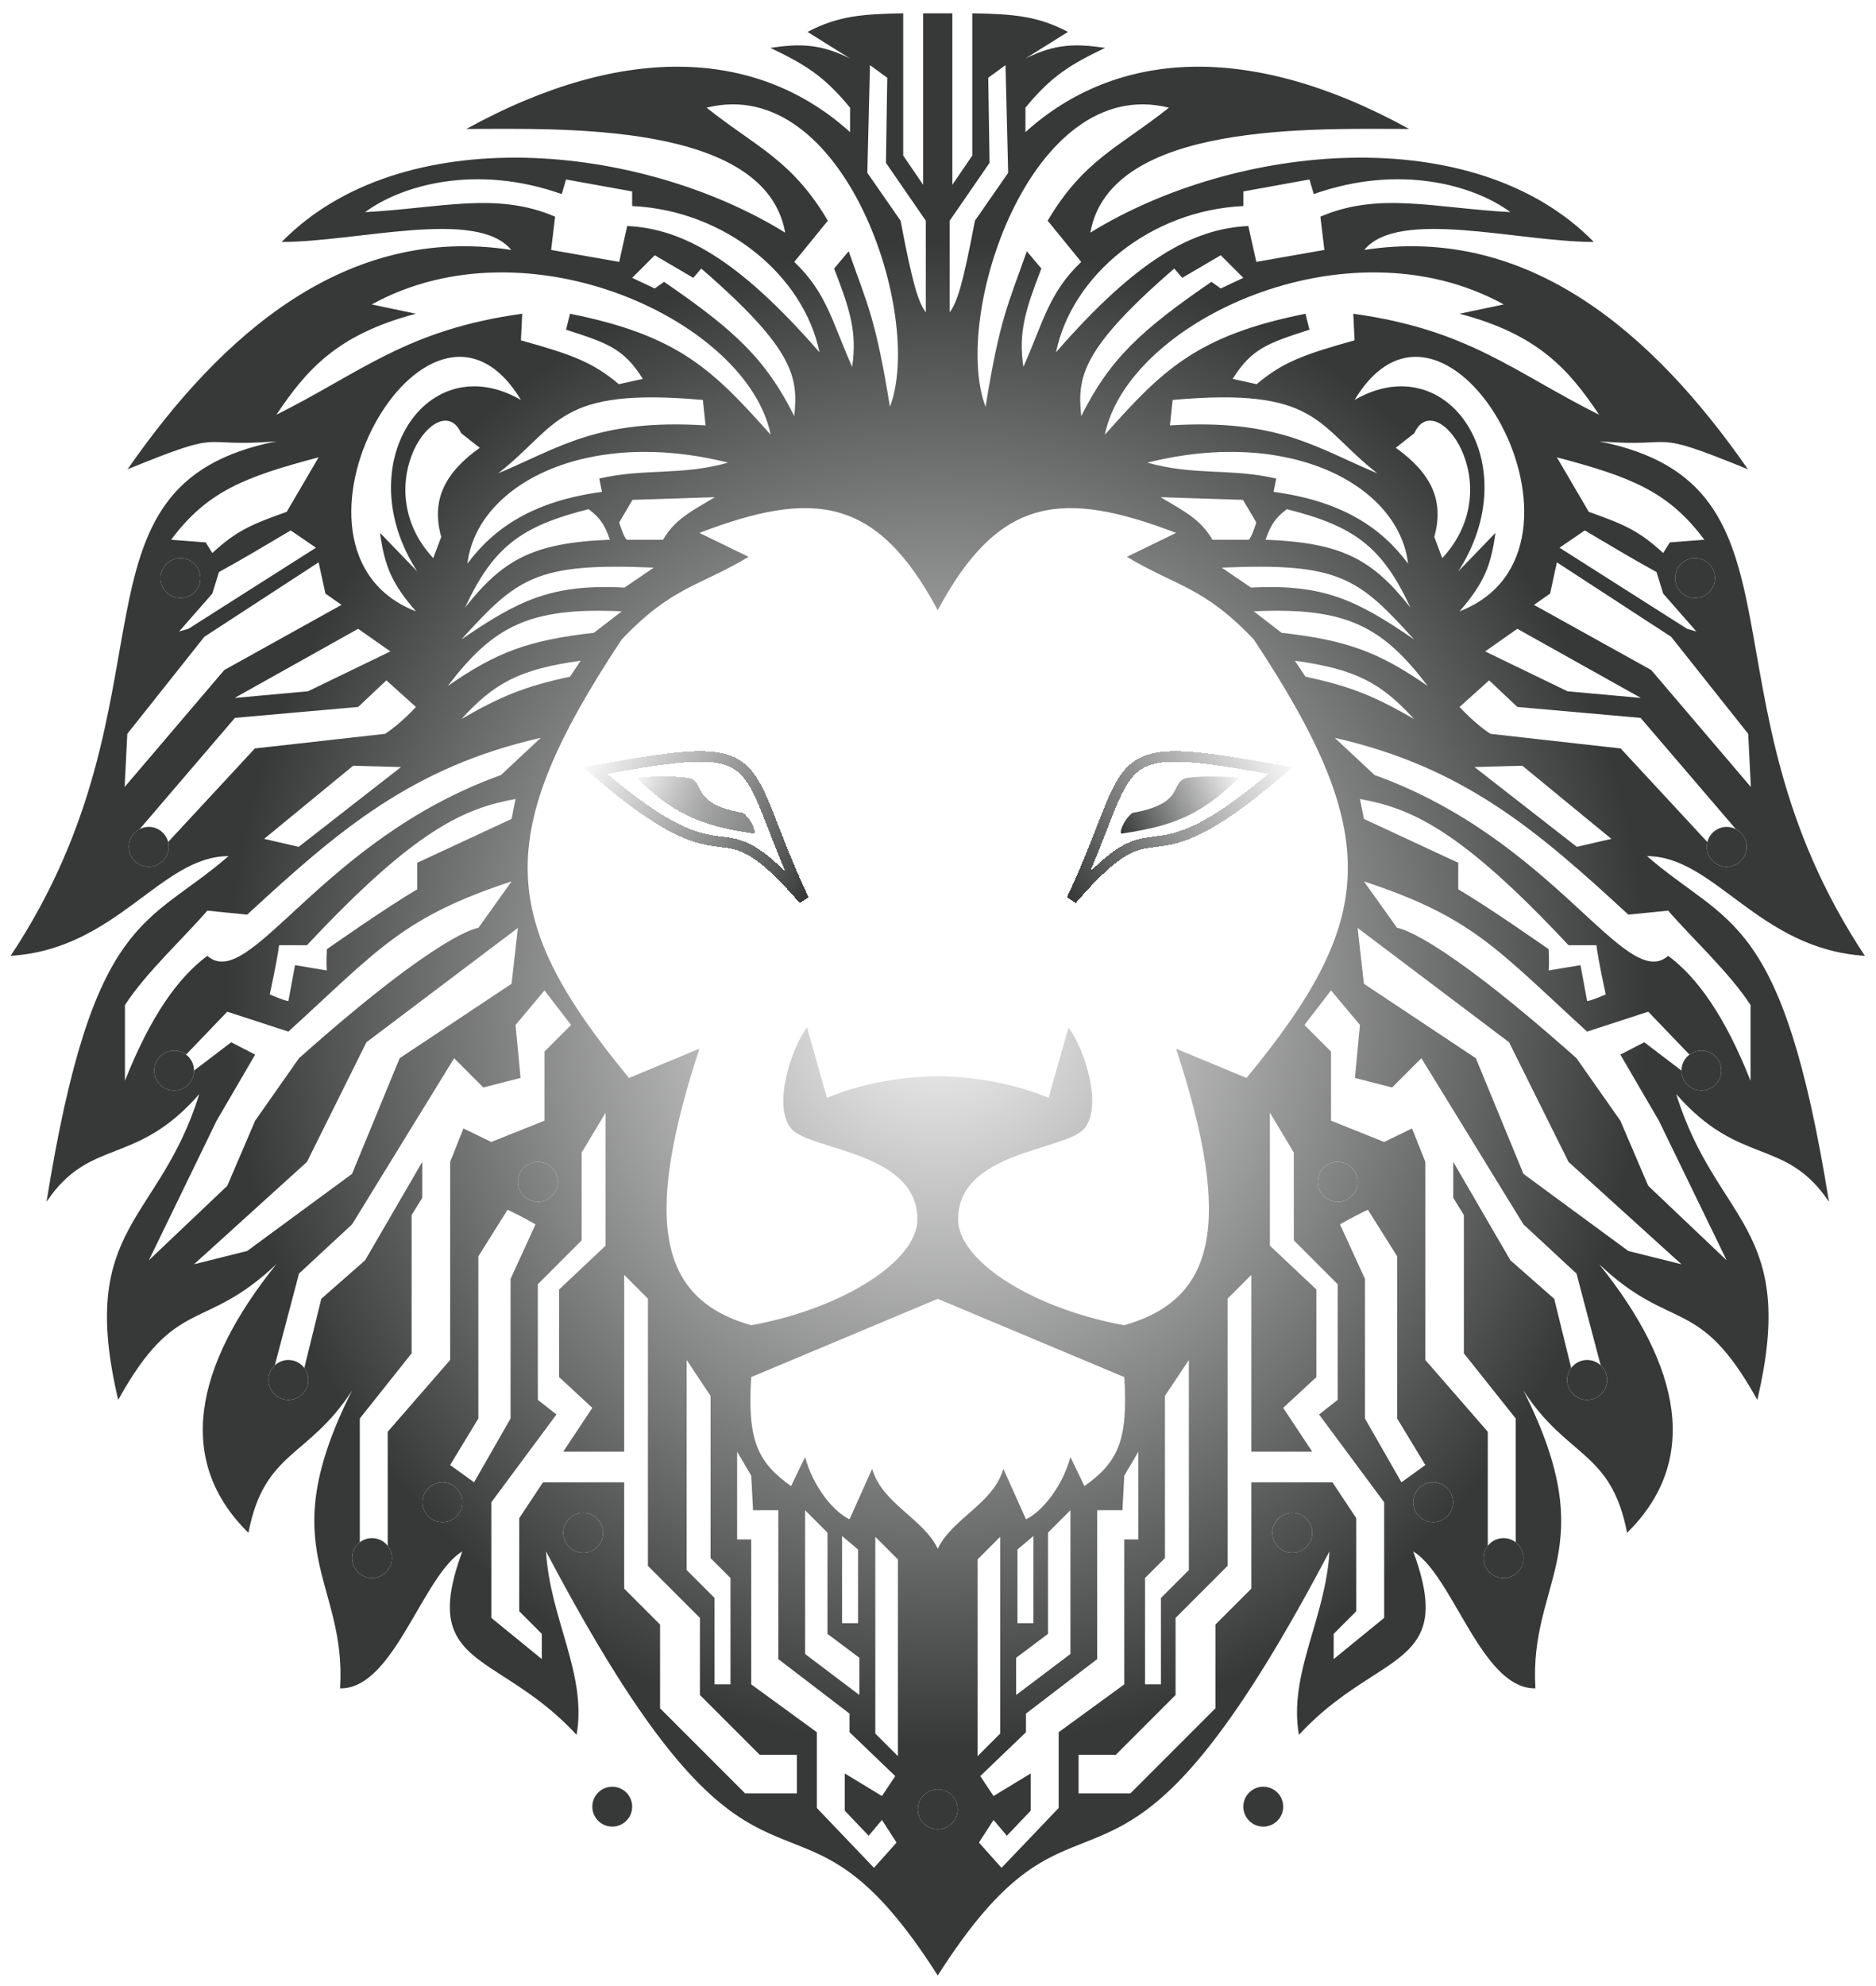 <svg width="706" height="747" viewBox="0 0 706 747" fill="none" xmlns="http://www.w3.org/2000/svg">
<path d="M302.477 333.319C266.977 292.318 278.977 332.319 223.977 284.817C292.477 272.318 276.977 279.318 302.477 333.319Z" stroke="white" stroke-width="4"/>
<path d="M283.477 308.499C263.069 305.455 253.372 300.975 239.477 287.499C239.477 287.499 250.578 286.42 258.477 287.499C266.375 288.579 258.477 296.999 279.72 300.762C283.283 303.679 284.977 308.999 283.477 308.499Z" fill="white"/>
<path d="M403.336 333.319C438.836 292.318 426.836 332.319 481.836 284.818C413.336 272.318 428.836 279.318 403.336 333.319Z" stroke="white" stroke-width="4"/>
<path d="M422.336 308.499C442.744 305.455 452.44 300.975 466.336 287.499C466.336 287.499 455.234 286.42 447.336 287.499C439.438 288.579 447.336 297 426.092 300.763C422.53 303.68 420.836 309 422.336 308.499Z" fill="white"/>
<g filter="url(#filter0_d_1510_9432)">
<path d="M302.477 333.319C266.977 292.318 278.977 332.319 223.977 284.817C292.477 272.318 276.977 279.318 302.477 333.319Z" stroke="url(#paint0_linear_1510_9432)" stroke-width="4" shape-rendering="crispEdges"/>
</g>
<g filter="url(#filter1_d_1510_9432)">
<path d="M283.477 308.499C263.069 305.455 253.372 300.975 239.477 287.499C239.477 287.499 250.578 286.42 258.477 287.499C266.375 288.579 258.477 296.999 279.72 300.762C283.283 303.679 284.977 308.999 283.477 308.499Z" fill="url(#paint1_linear_1510_9432)" shape-rendering="crispEdges"/>
</g>
<g filter="url(#filter2_d_1510_9432)">
<path d="M403.336 333.319C438.836 292.318 426.836 332.319 481.836 284.818C413.336 272.318 428.836 279.318 403.336 333.319Z" stroke="url(#paint2_linear_1510_9432)" stroke-width="4" shape-rendering="crispEdges"/>
</g>
<g filter="url(#filter3_d_1510_9432)">
<path d="M422.336 308.499C442.744 305.455 452.44 300.975 466.336 287.499C466.336 287.499 455.234 286.42 447.336 287.499C439.438 288.579 447.336 297 426.092 300.763C422.53 303.68 420.836 309 422.336 308.499Z" fill="url(#paint3_linear_1510_9432)"/>
</g>
<g filter="url(#filter4_d_1510_9432)">
<path d="M73.023 397.65C73.023 401.792 69.666 405.15 65.523 405.15C61.381 405.15 58.023 401.792 58.023 397.65C58.023 393.508 61.381 390.15 65.523 390.15C67.212 390.15 68.77 390.708 70.023 391.649C71.845 393.018 73.023 395.196 73.023 397.65Z" fill="url(#paint4_radial_1510_9432)"/>
<path d="M116.023 513.998C116.023 518.14 112.666 521.498 108.523 521.498C104.381 521.498 101.023 518.14 101.023 513.998C101.023 511.826 101.947 509.87 103.423 508.5C104.761 507.258 106.553 506.498 108.523 506.498C110.978 506.498 113.157 507.677 114.525 509.5C115.466 510.753 116.023 512.311 116.023 513.998Z" fill="url(#paint5_radial_1510_9432)"/>
<path d="M147.487 581C147.487 585.142 144.129 588.5 139.987 588.5C135.844 588.5 132.487 585.142 132.487 581C132.487 578.583 133.63 576.432 135.406 575.061C136.673 574.082 138.262 573.5 139.987 573.5C141.711 573.5 143.3 574.082 144.567 575.061C145.067 575.447 145.518 575.896 145.906 576.394C146.897 577.665 147.487 579.264 147.487 581Z" fill="url(#paint6_radial_1510_9432)"/>
<path d="M173.987 560.006C173.987 564.148 170.629 567.506 166.487 567.506C162.344 567.506 158.987 564.148 158.987 560.006C158.987 555.864 162.344 552.506 166.487 552.506C170.629 552.506 173.987 555.864 173.987 560.006Z" fill="url(#paint7_radial_1510_9432)"/>
<path d="M209.906 439.5C209.906 443.642 206.548 447 202.406 447C198.264 447 194.906 443.642 194.906 439.5C194.906 435.358 198.264 432 202.406 432C206.548 432 209.906 435.358 209.906 439.5Z" fill="url(#paint8_radial_1510_9432)"/>
<path d="M360.406 675.5C360.406 679.642 357.048 683 352.906 683C348.764 683 345.406 679.642 345.406 675.5C345.406 671.358 348.764 668 352.906 668C357.048 668 360.406 671.358 360.406 675.5Z" fill="url(#paint9_radial_1510_9432)"/>
<path d="M63.487 313.5C63.487 317.642 60.129 321 55.987 321C51.844 321 48.487 317.642 48.487 313.5C48.487 310.584 50.151 308.056 52.582 306.815C53.604 306.294 54.761 306 55.987 306C59.509 306 62.464 308.428 63.27 311.702C63.411 312.278 63.487 312.88 63.487 313.5Z" fill="url(#paint10_radial_1510_9432)"/>
<path d="M75.406 212.426C75.406 216.568 72.048 219.926 67.906 219.926C63.764 219.926 60.406 216.568 60.406 212.426C60.406 208.283 63.764 204.926 67.906 204.926C72.048 204.926 75.406 208.283 75.406 212.426Z" fill="url(#paint11_radial_1510_9432)"/>
<path d="M226.973 571.499C226.973 575.641 223.615 578.999 219.473 578.999C215.33 578.999 211.973 575.641 211.973 571.499C211.973 567.357 215.33 563.999 219.473 563.999C223.615 563.999 226.973 567.357 226.973 571.499Z" fill="url(#paint12_radial_1510_9432)"/>
<path d="M237.906 674.5C237.906 678.642 234.548 682 230.406 682C226.264 682 222.906 678.642 222.906 674.5C222.906 670.358 226.264 667 230.406 667C234.548 667 237.906 670.358 237.906 674.5Z" fill="url(#paint13_radial_1510_9432)"/>
<path d="M632.789 397.65C632.789 401.792 636.147 405.15 640.289 405.15C644.431 405.15 647.789 401.792 647.789 397.65C647.789 393.508 644.431 390.15 640.289 390.15C638.601 390.15 637.043 390.708 635.789 391.649C633.967 393.018 632.789 395.196 632.789 397.65Z" fill="url(#paint14_radial_1510_9432)"/>
<path d="M589.789 513.998C589.789 518.14 593.147 521.498 597.289 521.498C601.431 521.498 604.789 518.14 604.789 513.998C604.789 511.826 603.866 509.87 602.39 508.5C601.052 507.258 599.259 506.498 597.289 506.498C594.835 506.498 592.655 507.677 591.287 509.5C590.346 510.753 589.789 512.311 589.789 513.998Z" fill="url(#paint15_radial_1510_9432)"/>
<path d="M558.326 581C558.326 585.142 561.684 588.5 565.826 588.5C569.968 588.5 573.326 585.142 573.326 581C573.326 578.583 572.182 576.432 570.406 575.061C569.139 574.082 567.551 573.5 565.826 573.5C564.101 573.5 562.512 574.082 561.245 575.061C560.745 575.447 560.295 575.896 559.906 576.394C558.916 577.665 558.326 579.264 558.326 581Z" fill="url(#paint16_radial_1510_9432)"/>
<path d="M531.826 560.006C531.826 564.148 535.184 567.506 539.326 567.506C543.468 567.506 546.826 564.148 546.826 560.006C546.826 555.864 543.468 552.506 539.326 552.506C535.184 552.506 531.826 555.864 531.826 560.006Z" fill="url(#paint17_radial_1510_9432)"/>
<path d="M495.906 439.5C495.906 443.642 499.264 447 503.406 447C507.548 447 510.906 443.642 510.906 439.5C510.906 435.358 507.548 432 503.406 432C499.264 432 495.906 435.358 495.906 439.5Z" fill="url(#paint18_radial_1510_9432)"/>
<path d="M642.326 313.5C642.326 317.642 645.684 321 649.826 321C653.968 321 657.326 317.642 657.326 313.5C657.326 310.584 655.661 308.056 653.23 306.815C652.209 306.294 651.052 306 649.826 306C646.304 306 643.349 308.428 642.543 311.702C642.401 312.278 642.326 312.88 642.326 313.5Z" fill="url(#paint19_radial_1510_9432)"/>
<path d="M630.406 212.426C630.406 216.568 633.764 219.926 637.906 219.926C642.048 219.926 645.406 216.568 645.406 212.426C645.406 208.283 642.048 204.926 637.906 204.926C633.764 204.926 630.406 208.283 630.406 212.426Z" fill="url(#paint20_radial_1510_9432)"/>
<path d="M478.84 571.499C478.84 575.641 482.198 578.999 486.34 578.999C490.482 578.999 493.84 575.641 493.84 571.499C493.84 567.357 490.482 563.999 486.34 563.999C482.198 563.999 478.84 567.357 478.84 571.499Z" fill="url(#paint21_radial_1510_9432)"/>
<path d="M467.906 674.5C467.906 678.642 471.264 682 475.406 682C479.548 682 482.906 678.642 482.906 674.5C482.906 670.358 479.548 667 475.406 667C471.264 667 467.906 670.358 467.906 674.5Z" fill="url(#paint22_radial_1510_9432)"/>
<path fill-rule="evenodd" clip-rule="evenodd" d="M216.987 647.499C220.98 624.499 206.987 603.999 205.487 578.499C212.471 591.761 218.92 603.302 224.906 613.367C227.313 617.413 229.644 621.22 231.906 624.806C291.689 719.565 302.551 658.933 352.906 738C403.262 658.933 414.124 719.565 473.906 624.806C476.168 621.22 478.5 617.413 480.906 613.367C486.893 603.302 493.341 591.761 500.326 578.499C498.826 603.999 484.833 624.499 488.826 647.499C498.292 637.23 507.81 631.029 515.826 625.872L516.296 625.57C517.899 624.539 519.44 623.547 520.906 622.572C522.706 621.373 524.394 620.198 525.945 619C530.011 615.858 533.14 612.56 534.906 608.279C537.626 601.687 537.116 592.765 531.826 578.499C540.454 583.676 547.682 600.079 556.117 612.999C562.346 622.539 569.232 630.18 577.826 629.999C575.326 588.999 603.826 578.498 573.326 517.998C589.826 543.498 606.326 540.499 612.326 571.499C639.826 544.499 632.826 508.998 601.826 470.498C629.326 496.498 639.305 481.762 661.326 521.498C676.826 455.998 645.826 454.998 630.826 406.498C654.826 433.998 671.804 422.5 688.304 447C670.78 338.002 650.304 343.5 619.826 316.998C645.304 316.998 661.812 351.999 701.812 354.499C636.811 256.499 684.814 177.499 601.812 160.999C632.789 163.5 619.334 155.826 657.804 171.5C622.423 120.596 575.427 79.432 513.406 89C526.392 73.21 571.304 86 599.804 86C554.804 40 465.064 48.697 410.325 82.499C417.803 40.498 495.303 43.5 530.319 43.5C469.667 10.165 419.722 14.113 385.906 44.694V35.5C395.707 23.588 402.699 19.326 415.906 13C404.716 11.368 397.119 11.434 385.906 17L401.906 7C390.568 1.041 381.63 0.288 365.906 0V53.5L358.406 64.5V0H352.906H347.406V64.5L339.906 53.5V0C324.183 0.288 315.244 1.041 303.906 7L319.906 17C308.693 11.434 301.096 11.368 289.906 13C303.114 19.326 310.106 23.588 319.906 35.5V44.694C286.091 14.113 236.145 10.165 175.493 43.5C210.51 43.5 288.01 40.498 295.488 82.499C240.749 48.697 151.009 40 106.009 86C134.509 86 179.421 73.21 192.406 89C130.386 79.432 83.389 120.596 48.009 171.5C86.478 155.826 73.023 163.5 104 160.999C20.999 177.499 69.001 256.499 4 354.499C44 351.999 60.509 316.998 85.987 316.998C55.509 343.5 35.032 338.002 17.509 447C34.008 422.5 50.986 433.998 74.987 406.498C59.987 454.998 28.987 455.998 44.487 521.498C66.507 481.762 76.487 496.498 103.987 470.498C72.987 508.998 65.987 544.499 93.487 571.499C99.487 540.499 115.987 543.498 132.487 517.998C101.987 578.498 130.487 588.999 127.987 629.999C136.581 630.18 143.467 622.539 149.695 612.999C158.13 600.079 165.358 583.676 173.987 578.499C168.697 592.765 168.186 601.687 170.906 608.279C172.673 612.56 175.801 615.858 179.868 619C181.419 620.198 183.106 621.373 184.906 622.572C186.372 623.547 187.913 624.538 189.516 625.569L189.987 625.872C198.003 631.029 207.52 637.23 216.987 647.499ZM345.21 454.927C343.412 470.982 314.7 487.687 282.71 493.427C273.31 490.759 265.97 486.682 260.716 480.806C257.491 477.198 255.053 472.912 253.406 467.857C252.519 465.133 251.862 462.185 251.436 459C251.002 455.752 250.808 452.257 250.855 448.5C250.887 445.955 251.029 443.29 251.283 440.5C251.557 437.482 251.962 434.317 252.496 431C254.404 419.168 257.969 405.401 263.21 389.427L236.71 400.427C187.842 341.178 184.888 309.522 233.978 235.499C252.977 215.499 263.069 215.629 281.71 204.428L263.21 195.428C305.917 179.123 329.908 181.5 352.906 224.5C375.904 181.5 399.895 179.123 442.602 195.428L424.102 204.428C442.743 215.629 452.835 215.499 471.834 235.499C520.924 309.522 517.97 341.178 469.103 400.427L442.602 389.427C464.237 455.36 457.314 483.715 423.102 493.427C391.113 487.687 362.4 470.982 360.603 454.927C359.192 427.867 401.102 427.927 408.102 419.427C415.102 410.927 408.103 389.427 402.103 381.427L394.603 407.927C394.603 407.927 377.133 399.918 352.906 399.761C328.68 399.918 311.21 407.927 311.21 407.927L303.71 381.427C297.71 389.427 290.71 410.927 297.71 419.427C304.71 427.927 346.62 427.867 345.21 454.927ZM282.71 512.927L352.906 483.5L423.102 512.927C424.637 536.827 420.64 545.042 408.102 553.928L402.835 542.999C399.76 554.213 392.225 563.501 386.103 566.428L377.603 547.428C373.725 560.676 358.406 566 352.906 577.5C347.406 566 332.088 560.676 328.21 547.428L319.71 566.428C313.587 563.501 306.053 554.213 302.978 542.999L297.71 553.928C285.173 545.042 281.175 536.827 282.71 512.927ZM143.023 195.428C144.698 207.488 147.082 214.032 156.523 224.928C97.042 201.926 161.046 87.426 196.041 145.426C160.542 124.926 131.052 169.925 157.042 209.925L143.023 195.428ZM166.042 196.926L163.043 204.926C137.542 177.426 165.542 139.926 173.542 157.926L180.542 163.426C167.9 172.441 162.032 182.645 166.042 196.926ZM218.523 243.5L214.523 249.5C196.908 253.272 188.182 257.086 173.682 265.409C186.059 251.839 195.59 246.691 218.523 243.5ZM223.523 233C198.505 235.812 186.65 240.462 168.523 253C185.566 230.615 199.069 223.272 233.978 224.928L223.523 233ZM235.023 216C207.397 214.519 194.857 220.988 173.641 235.499C194.523 212.5 201.593 206.505 246.024 208.5L235.023 216ZM229.523 198C200.362 199.114 189.241 205.61 175.023 223.5C185.661 200.585 196.189 192.873 221.523 186.5C225.931 189.852 227.602 192.442 229.523 198ZM226.523 180C200.804 183.436 185.906 193.5 175.906 207C179.406 177.5 220.284 155.583 274.024 169C256.406 174 242.529 171.023 225.523 175L226.523 180ZM264.524 145.426C209.524 140.5 210.523 155 187.523 173C210.523 163.426 224.813 152.459 265.524 155L264.524 145.426ZM236.023 198H249.524C253.937 190.424 259.712 187.546 269.024 182L238.023 183L233.023 191.5C233.69 193.667 235.223 198 236.023 198ZM214.523 113C255.561 121.209 268.373 134.244 290.024 158.5C281.406 116 198.906 77 139.906 109.5L156.523 113C126.923 120.777 115.406 134 104 151C136.023 135 153.023 119 196.523 113L196.041 123C215.228 128.356 223.023 131.192 232.906 139.5L241.906 137.5C234.693 125.888 228.213 123.94 213.023 119L214.523 113ZM188.523 286.499L203.523 272.5C155.023 283.5 127.481 307.215 93.023 339L78.023 337.5C68.845 348.137 55.155 360.549 47.023 373V401.5C56.623 377.239 67.068 362.598 78.023 354.499C94.023 368.5 120.554 310.881 188.523 286.499ZM157.023 319.5L192.523 303L194.023 295.5C174.745 299.032 156.423 306.795 115.523 350.5H105.023C104.357 356.167 101.523 369 101.523 369C101.523 369 107.19 371.5 108.523 371.5L111.023 358L123.023 360C122.69 357.5 123.023 352 123.023 352C123.023 352 146.023 335.833 157.023 329.5V319.5ZM73.023 397.65C73.023 401.792 69.666 405.15 65.523 405.15C61.381 405.15 58.023 401.792 58.023 397.65C58.023 393.508 61.381 390.15 65.523 390.15C67.212 390.15 68.77 390.708 70.023 391.649L85.523 375.5L108.523 383C142.523 352 151.499 339.99 192.523 326.5L180.023 344C180.023 344 166.903 344.682 112.523 393L96.023 416.5L85.523 441L56.023 469L81.523 416.5L96.023 391.649L87.023 387L73.023 397.65ZM116.023 513.998C116.023 518.14 112.666 521.498 108.523 521.498C104.381 521.498 101.023 518.14 101.023 513.998C101.023 511.826 101.947 509.87 103.423 508.5L112.523 474L132.487 455.5L170.906 393L181.906 404L195.906 400.427L194.023 380.5L204.906 367.5L214.906 380.5L204.906 390.5V416.5L184.906 424.5L174.406 419.427L169.406 432V506.498L145.906 533.5V576.394C146.897 577.665 147.487 579.264 147.487 581C147.487 585.142 144.129 588.5 139.987 588.5C135.844 588.5 132.487 585.142 132.487 581C132.487 578.583 133.63 576.432 135.406 575.061V528.5L154.906 504V452L158.906 445.5V432L137.406 469L120.906 483.5L114.525 509.5C115.466 510.753 116.023 512.311 116.023 513.998ZM115.523 432L73.023 470.498L93.023 465.5L132.487 436.5L150.406 393L192.523 365L194.906 344L137.906 387L115.523 432ZM166.487 567.506C170.629 567.506 173.987 564.148 173.987 560.006C173.987 555.864 170.629 552.506 166.487 552.506C162.344 552.506 158.987 555.864 158.987 560.006C158.987 564.148 162.344 567.506 166.487 567.506ZM202.406 447C206.548 447 209.906 443.642 209.906 439.5C209.906 435.358 206.548 432 202.406 432C198.264 432 194.906 435.358 194.906 439.5C194.906 443.642 198.264 447 202.406 447ZM352.906 683C357.048 683 360.406 679.642 360.406 675.5C360.406 671.358 357.048 668 352.906 668C348.764 668 345.406 671.358 345.406 675.5C345.406 679.642 348.764 683 352.906 683ZM63.487 313.5C63.487 317.642 60.129 321 55.987 321C51.844 321 48.487 317.642 48.487 313.5C48.487 310.584 50.151 308.056 52.582 306.815L88.406 265L134.789 260.89L145.406 250.89L156.523 260.89C156.523 260.89 150.959 267.095 144.906 271L95.906 276.5L63.27 311.702C63.411 312.278 63.487 312.88 63.487 313.5ZM67.906 219.926C72.048 219.926 75.406 216.568 75.406 212.426C75.406 208.283 72.048 204.926 67.906 204.926C63.764 204.926 60.406 208.283 60.406 212.426C60.406 216.568 63.764 219.926 67.906 219.926ZM201.523 455.5C201.523 455.5 196.491 452.538 191.023 450L185.523 458.75L180.023 467.5V528.5L169.406 546L178.406 552.506L192.141 528.5V476L201.523 455.5ZM203.906 609.5V619L184.906 603.5V560.006L209.406 527L202.406 521.498V478L218.906 461.5V428.5L227.906 413.5V463.5L210.406 480V512.927L222.906 524.5L211.973 541H234.906V474.5L243.834 483.427V544.5V583.927L263.406 603.5V632.5L285.906 655H299.906V669.5H280.406L248.406 637.5V606L234.906 592.5V552.506H204.348L195.406 566V601L203.906 609.5ZM282.71 628.5V574H277.406V541L282.71 550L283.406 563H292.906V619L319.71 639.5V646.5L336.906 663L331.906 670.5L317.906 662V676L326.906 685.429L331.906 679.5L337.406 688L328.906 697.5L307.406 675V646.5L282.71 628.5ZM219.473 578.999C223.615 578.999 226.973 575.641 226.973 571.499C226.973 567.357 223.615 563.999 219.473 563.999C215.33 563.999 211.973 567.357 211.973 571.499C211.973 575.641 215.33 578.999 219.473 578.999ZM267.406 520L258.406 506.498V585.5L268.906 596V628.5H274.906V588.5L267.406 581V520ZM337.906 581.5V655.5L329.406 647V573L337.906 581.5ZM311.406 571.428L302.978 563V617.072L323.406 632.5V618.5L311.406 609.5V571.428ZM322.906 577.781L316.906 572.71V605.5H322.906V577.781ZM99.406 310.5L112.406 313.5L150.906 283.5L132.906 283L99.406 310.5ZM88.289 257.5L134.789 231.5L140.848 235.75L146.906 240L115.906 255L88.289 257.5ZM76.906 234.5L119.906 206.5L122.465 218.25L128.523 222.5L84.406 247L46.906 291L47.906 271L76.906 234.5ZM77.406 199L64.406 198C77.893 179.924 91.804 174.43 119.906 167L107.906 187.5C94.762 192.179 89.026 194.563 79.906 203L77.406 199ZM67.406 232.5L79.906 218.25L82.406 210.154C93.006 204.327 98.712 200.768 109.406 194.5L118.906 201L70.906 231.5L67.406 232.5ZM249.906 101C276.339 119.124 288.137 129.952 298.906 151.5C300.406 137 299.178 126.543 263.906 96L260.906 99.5L246.406 91L237.906 99.5L246.406 103.5L249.906 101ZM236.023 80C256.906 81 277.906 92.5 308.406 127.5C302.406 98.5 272.907 74.134 237.906 72.5V67L213.023 62.5L211.406 68C178.906 56.5 150.906 64.781 137.406 74.781C165.906 73.281 186.906 67 208.906 76.5L207.406 89L233.023 93.5L236.023 80ZM265.906 35.5C317.906 22.5 347.906 114 334.906 148C329.563 114.75 326.406 109.5 319.387 89.5L313.906 96C319.906 111.501 322.609 120 320.691 133C313.109 116 311.178 105.207 298.906 93.5L311.54 78C297.906 55 284.619 50.396 265.906 35.5ZM333.906 24.25L327.406 19.5L326.406 60L338.906 78C343.58 102.497 345.521 108.361 348.406 112.5V78L333.406 56.25L333.906 24.25ZM562.789 195.428C561.114 207.488 558.73 214.032 549.289 224.928C608.77 201.926 544.766 87.426 509.771 145.426C545.27 124.926 574.76 169.925 548.77 209.925L562.789 195.428ZM542.77 204.926L539.77 196.926C543.781 182.645 537.912 172.441 525.27 163.426L532.27 157.926C540.27 139.926 568.27 177.426 542.77 204.926ZM487.289 243.5L491.289 249.5C508.904 253.272 517.63 257.086 532.131 265.409C519.754 251.839 510.222 246.691 487.289 243.5ZM482.289 233C507.307 235.812 519.162 240.462 537.289 253C520.247 230.615 506.744 223.272 471.834 224.928L482.289 233ZM470.789 216C498.416 214.519 510.955 220.988 532.172 235.499C511.289 212.5 504.219 206.505 459.788 208.5L470.789 216ZM476.289 198C505.45 199.114 516.571 205.61 530.789 223.5C520.151 200.585 509.623 192.873 484.289 186.5C479.881 189.852 478.211 192.442 476.289 198ZM479.289 180C505.008 183.436 519.906 193.5 529.906 207C526.406 177.5 485.529 155.583 431.788 169C449.406 174 463.284 171.023 480.289 175L479.289 180ZM441.288 145.426C496.288 140.5 495.289 155 518.289 173C495.289 163.426 480.999 152.459 440.288 155L441.288 145.426ZM469.789 198H456.288C451.876 190.424 446.101 187.546 436.788 182L467.789 183L472.789 191.5C472.122 193.667 470.589 198 469.789 198ZM491.289 113C450.252 121.209 437.439 134.244 415.788 158.5C424.406 116 506.906 77 565.906 109.5L549.289 113C578.889 120.777 590.406 134 601.812 151C569.789 135 552.789 119 509.289 113L509.771 123C490.585 128.356 482.79 131.192 472.906 139.5L463.906 137.5C470.998 126.084 477.381 124.009 492.03 119.247L492.789 119L491.289 113ZM517.289 286.499L502.289 272.5C550.789 283.5 578.332 307.215 612.789 339L627.789 337.5C636.967 348.137 650.657 360.549 658.789 373V401.5C649.189 377.239 638.745 362.598 627.789 354.499C611.789 368.5 585.258 310.881 517.289 286.499ZM548.789 319.5L513.289 303L511.789 295.5C531.067 299.032 549.389 306.795 590.289 350.5H600.789C601.456 356.167 604.289 369 604.289 369C604.289 369 598.622 371.5 597.289 371.5L594.789 358L582.789 360C583.122 357.5 582.789 352 582.789 352C582.789 352 559.789 335.833 548.789 329.5V319.5ZM640.289 405.15C636.147 405.15 632.789 401.792 632.789 397.65L618.789 387L609.789 391.649L624.289 416.5L649.789 469L620.289 441L609.789 416.5L593.289 393C538.91 344.682 525.789 344 525.789 344L513.289 326.5C554.314 339.99 563.289 352 597.289 383L620.289 375.5L635.789 391.649C637.043 390.708 638.601 390.15 640.289 390.15C644.431 390.15 647.789 393.508 647.789 397.65C647.789 401.792 644.431 405.15 640.289 405.15ZM597.289 521.498C593.147 521.498 589.789 518.14 589.789 513.998C589.789 512.311 590.346 510.753 591.287 509.5L584.906 483.5L568.406 469L546.906 432V445.5L550.906 452V504L570.406 528.5V575.061C572.182 576.432 573.326 578.583 573.326 581C573.326 585.142 569.968 588.5 565.826 588.5C561.684 588.5 558.326 585.142 558.326 581C558.326 579.264 558.916 577.665 559.906 576.394V533.5L536.406 506.498V432L531.406 419.427L520.906 424.5L500.906 416.5V390.5L490.906 380.5L500.906 367.5L511.789 380.5L509.906 400.427L523.906 404L534.906 393L573.326 455.5L593.289 474L602.39 508.5C603.866 509.87 604.789 511.826 604.789 513.998C604.789 518.14 601.431 521.498 597.289 521.498ZM590.289 432L632.789 470.498L612.789 465.5L573.326 436.5L555.407 393L513.289 365L510.907 344L567.907 387L590.289 432ZM539.326 567.506C535.184 567.506 531.826 564.148 531.826 560.006C531.826 555.864 535.184 552.506 539.326 552.506C543.468 552.506 546.826 555.864 546.826 560.006C546.826 564.148 543.468 567.506 539.326 567.506ZM503.406 447C499.264 447 495.906 443.642 495.906 439.5C495.906 435.358 499.264 432 503.406 432C507.548 432 510.906 435.358 510.906 439.5C510.906 443.642 507.548 447 503.406 447ZM649.826 321C645.684 321 642.326 317.642 642.326 313.5C642.326 312.88 642.401 312.278 642.543 311.702L609.906 276.5L560.906 271C554.853 267.095 549.289 260.89 549.289 260.89L560.406 250.89L571.023 260.89L617.406 265L653.23 306.815C655.661 308.056 657.326 310.584 657.326 313.5C657.326 317.642 653.968 321 649.826 321ZM637.906 219.926C633.764 219.926 630.406 216.568 630.406 212.426C630.406 208.283 633.764 204.926 637.906 204.926C642.048 204.926 645.406 208.283 645.406 212.426C645.406 216.568 642.048 219.926 637.906 219.926ZM504.289 455.5C504.289 455.5 509.322 452.538 514.789 450L520.289 458.75L525.789 467.5V528.5L536.406 546L527.406 552.506L513.672 528.5V476L504.289 455.5ZM501.906 609.5V619L520.906 603.5V560.006L496.406 527L503.406 521.498V478L486.906 461.5V428.5L477.906 413.5V463.5L495.406 480V512.927L482.906 524.5L493.84 541H470.906V474.5L461.979 483.427V544.5V583.927L442.406 603.5V632.5L419.906 655H405.906V669.5H425.406L457.406 637.5V606L470.906 592.5V552.506H501.465L510.406 566V601L501.906 609.5ZM423.102 628.5V574H428.406V541L423.102 550L422.406 563H412.906V619L386.103 639.5V646.5L368.906 663L373.906 670.5L387.906 662V676L378.906 685.429L373.906 679.5L368.406 688L376.906 697.5L398.406 675V646.5L423.102 628.5ZM486.34 578.999C482.198 578.999 478.84 575.641 478.84 571.499C478.84 567.357 482.198 563.999 486.34 563.999C490.482 563.999 493.84 567.357 493.84 571.499C493.84 575.641 490.482 578.999 486.34 578.999ZM438.406 520L447.406 506.498V585.5L436.906 596V628.5H430.906V588.5L438.406 581V520ZM367.906 581.5V655.5L376.406 647V573L367.906 581.5ZM394.406 571.428L402.835 563V617.072L382.406 632.5V618.5L394.406 609.5V571.428ZM382.906 577.781L388.906 572.71V605.5H382.906V577.781ZM606.406 310.5L593.406 313.5L554.906 283.5L572.906 283L606.406 310.5ZM617.523 257.5L571.023 231.5L564.965 235.75L558.906 240L589.906 255L617.523 257.5ZM628.906 234.5L585.906 206.5L583.348 218.25L577.289 222.5L621.406 247L658.906 291L657.906 271L628.906 234.5ZM628.406 199L641.406 198C627.92 179.924 614.008 174.43 585.906 167L597.906 187.5C611.051 192.179 616.787 194.563 625.906 203L628.406 199ZM638.406 232.5L625.906 218.25L623.406 210.154C612.806 204.327 607.1 200.768 596.406 194.5L586.906 201L634.906 231.5L638.406 232.5ZM455.906 101C429.474 119.124 417.675 129.952 406.906 151.5C405.406 137 406.634 126.543 441.906 96L444.906 99.5L459.406 91L467.906 99.5L459.406 103.5L455.906 101ZM469.789 80C448.906 81 427.906 92.5 397.406 127.5C403.406 98.5 432.905 74.134 467.906 72.5V67L492.789 62.5L494.406 68C526.906 56.5 554.906 64.781 568.406 74.781C539.906 73.281 518.906 67 496.906 76.5L498.406 89L472.789 93.5L469.789 80ZM439.906 35.5C387.906 22.5 357.906 114 370.906 148C376.25 114.75 379.406 109.5 386.426 89.5L391.906 96C385.906 111.501 383.203 120 385.122 133C392.703 116 394.635 105.207 406.906 93.5L394.272 78C407.906 55 421.194 50.396 439.906 35.5ZM371.906 24.25L378.406 19.5L379.406 60L366.906 78C362.233 102.497 360.292 108.361 357.406 112.5V78L372.406 56.25L371.906 24.25Z" fill="url(#paint23_radial_1510_9432)"/>
</g>
<defs>
<filter id="filter0_d_1510_9432" x="215.508" y="277.499" width="92.777" height="66.129" filterUnits="userSpaceOnUse" color-interpolation-filters="sRGB">
<feFlood flood-opacity="0" result="BackgroundImageFix"/>
<feColorMatrix in="SourceAlpha" type="matrix" values="0 0 0 0 0 0 0 0 0 0 0 0 0 0 0 0 0 0 127 0" result="hardAlpha"/>
<feOffset dy="5"/>
<feGaussianBlur stdDeviation="2"/>
<feComposite in2="hardAlpha" operator="out"/>
<feColorMatrix type="matrix" values="0 0 0 0 0 0 0 0 0 0 0 0 0 0 0 0 0 0 0.3 0"/>
<feBlend mode="normal" in2="BackgroundImageFix" result="effect1_dropShadow_1510_9432"/>
<feBlend mode="normal" in="SourceGraphic" in2="effect1_dropShadow_1510_9432" result="shape"/>
</filter>
<filter id="filter1_d_1510_9432" x="235.477" y="287.019" width="52.547" height="30.513" filterUnits="userSpaceOnUse" color-interpolation-filters="sRGB">
<feFlood flood-opacity="0" result="BackgroundImageFix"/>
<feColorMatrix in="SourceAlpha" type="matrix" values="0 0 0 0 0 0 0 0 0 0 0 0 0 0 0 0 0 0 127 0" result="hardAlpha"/>
<feOffset dy="5"/>
<feGaussianBlur stdDeviation="2"/>
<feComposite in2="hardAlpha" operator="out"/>
<feColorMatrix type="matrix" values="0 0 0 0 0 0 0 0 0 0 0 0 0 0 0 0 0 0 0.3 0"/>
<feBlend mode="normal" in2="BackgroundImageFix" result="effect1_dropShadow_1510_9432"/>
<feBlend mode="normal" in="SourceGraphic" in2="effect1_dropShadow_1510_9432" result="shape"/>
</filter>
<filter id="filter2_d_1510_9432" x="397.527" y="277.499" width="92.777" height="66.129" filterUnits="userSpaceOnUse" color-interpolation-filters="sRGB">
<feFlood flood-opacity="0" result="BackgroundImageFix"/>
<feColorMatrix in="SourceAlpha" type="matrix" values="0 0 0 0 0 0 0 0 0 0 0 0 0 0 0 0 0 0 127 0" result="hardAlpha"/>
<feOffset dy="5"/>
<feGaussianBlur stdDeviation="2"/>
<feComposite in2="hardAlpha" operator="out"/>
<feColorMatrix type="matrix" values="0 0 0 0 0 0 0 0 0 0 0 0 0 0 0 0 0 0 0.3 0"/>
<feBlend mode="normal" in2="BackgroundImageFix" result="effect1_dropShadow_1510_9432"/>
<feBlend mode="normal" in="SourceGraphic" in2="effect1_dropShadow_1510_9432" result="shape"/>
</filter>
<filter id="filter3_d_1510_9432" x="417.789" y="287.02" width="52.547" height="30.513" filterUnits="userSpaceOnUse" color-interpolation-filters="sRGB">
<feFlood flood-opacity="0" result="BackgroundImageFix"/>
<feColorMatrix in="SourceAlpha" type="matrix" values="0 0 0 0 0 0 0 0 0 0 0 0 0 0 0 0 0 0 127 0" result="hardAlpha"/>
<feOffset dy="5"/>
<feGaussianBlur stdDeviation="2"/>
<feComposite in2="hardAlpha" operator="out"/>
<feColorMatrix type="matrix" values="0 0 0 0 0 0 0 0 0 0 0 0 0 0 0 0 0 0 0.3 0"/>
<feBlend mode="normal" in2="BackgroundImageFix" result="effect1_dropShadow_1510_9432"/>
<feBlend mode="normal" in="SourceGraphic" in2="effect1_dropShadow_1510_9432" result="shape"/>
</filter>
<filter id="filter4_d_1510_9432" x="0" y="0" width="705.812" height="747" filterUnits="userSpaceOnUse" color-interpolation-filters="sRGB">
<feFlood flood-opacity="0" result="BackgroundImageFix"/>
<feColorMatrix in="SourceAlpha" type="matrix" values="0 0 0 0 0 0 0 0 0 0 0 0 0 0 0 0 0 0 127 0" result="hardAlpha"/>
<feOffset dy="5"/>
<feGaussianBlur stdDeviation="2"/>
<feComposite in2="hardAlpha" operator="out"/>
<feColorMatrix type="matrix" values="0 0 0 0 0 0 0 0 0 0 0 0 0 0 0 0 0 0 0.3 0"/>
<feBlend mode="normal" in2="BackgroundImageFix" result="effect1_dropShadow_1510_9432"/>
<feBlend mode="normal" in="SourceGraphic" in2="effect1_dropShadow_1510_9432" result="shape"/>
</filter>
<linearGradient id="paint0_linear_1510_9432" x1="220.906" y1="284" x2="302.906" y2="334" gradientUnits="userSpaceOnUse">
<stop stop-color="#F7F7F7"/>
<stop offset="1" stop-color="#373838"/>
</linearGradient>
<linearGradient id="paint1_linear_1510_9432" x1="239.906" y1="287.5" x2="283.906" y2="308.5" gradientUnits="userSpaceOnUse">
<stop stop-color="#F7F7F7"/>
<stop offset="1" stop-color="#373838" stop-opacity="0.59"/>
</linearGradient>
<linearGradient id="paint2_linear_1510_9432" x1="485.906" y1="283.5" x2="402.906" y2="333.5" gradientUnits="userSpaceOnUse">
<stop stop-color="#F7F7F7"/>
<stop offset="1" stop-color="#373838"/>
</linearGradient>
<linearGradient id="paint3_linear_1510_9432" x1="466.906" y1="287.5" x2="421.906" y2="308.5" gradientUnits="userSpaceOnUse">
<stop stop-color="#F7F7F7"/>
<stop offset="1" stop-color="#373838"/>
</linearGradient>
<radialGradient id="paint4_radial_1510_9432" cx="0" cy="0" r="1" gradientUnits="userSpaceOnUse" gradientTransform="translate(352.906 369) rotate(90) scale(369 348.906)">
<stop stop-color="#F7F7F7"/>
<stop offset="0.765" stop-color="#373838"/>
</radialGradient>
<radialGradient id="paint5_radial_1510_9432" cx="0" cy="0" r="1" gradientUnits="userSpaceOnUse" gradientTransform="translate(352.906 369) rotate(90) scale(369 348.906)">
<stop stop-color="#F7F7F7"/>
<stop offset="0.765" stop-color="#373838"/>
</radialGradient>
<radialGradient id="paint6_radial_1510_9432" cx="0" cy="0" r="1" gradientUnits="userSpaceOnUse" gradientTransform="translate(352.906 369) rotate(90) scale(369 348.906)">
<stop stop-color="#F7F7F7"/>
<stop offset="0.765" stop-color="#373838"/>
</radialGradient>
<radialGradient id="paint7_radial_1510_9432" cx="0" cy="0" r="1" gradientUnits="userSpaceOnUse" gradientTransform="translate(352.906 369) rotate(90) scale(369 348.906)">
<stop stop-color="#F7F7F7"/>
<stop offset="0.765" stop-color="#373838"/>
</radialGradient>
<radialGradient id="paint8_radial_1510_9432" cx="0" cy="0" r="1" gradientUnits="userSpaceOnUse" gradientTransform="translate(352.906 369) rotate(90) scale(369 348.906)">
<stop stop-color="#F7F7F7"/>
<stop offset="0.765" stop-color="#373838"/>
</radialGradient>
<radialGradient id="paint9_radial_1510_9432" cx="0" cy="0" r="1" gradientUnits="userSpaceOnUse" gradientTransform="translate(352.906 369) rotate(90) scale(369 348.906)">
<stop stop-color="#F7F7F7"/>
<stop offset="0.765" stop-color="#373838"/>
</radialGradient>
<radialGradient id="paint10_radial_1510_9432" cx="0" cy="0" r="1" gradientUnits="userSpaceOnUse" gradientTransform="translate(352.906 369) rotate(90) scale(369 348.906)">
<stop stop-color="#F7F7F7"/>
<stop offset="0.765" stop-color="#373838"/>
</radialGradient>
<radialGradient id="paint11_radial_1510_9432" cx="0" cy="0" r="1" gradientUnits="userSpaceOnUse" gradientTransform="translate(352.906 369) rotate(90) scale(369 348.906)">
<stop stop-color="#F7F7F7"/>
<stop offset="0.765" stop-color="#373838"/>
</radialGradient>
<radialGradient id="paint12_radial_1510_9432" cx="0" cy="0" r="1" gradientUnits="userSpaceOnUse" gradientTransform="translate(352.906 369) rotate(90) scale(369 348.906)">
<stop stop-color="#F7F7F7"/>
<stop offset="0.765" stop-color="#373838"/>
</radialGradient>
<radialGradient id="paint13_radial_1510_9432" cx="0" cy="0" r="1" gradientUnits="userSpaceOnUse" gradientTransform="translate(352.906 369) rotate(90) scale(369 348.906)">
<stop stop-color="#F7F7F7"/>
<stop offset="0.765" stop-color="#373838"/>
</radialGradient>
<radialGradient id="paint14_radial_1510_9432" cx="0" cy="0" r="1" gradientUnits="userSpaceOnUse" gradientTransform="translate(352.906 369) rotate(90) scale(369 348.906)">
<stop stop-color="#F7F7F7"/>
<stop offset="0.765" stop-color="#373838"/>
</radialGradient>
<radialGradient id="paint15_radial_1510_9432" cx="0" cy="0" r="1" gradientUnits="userSpaceOnUse" gradientTransform="translate(352.906 369) rotate(90) scale(369 348.906)">
<stop stop-color="#F7F7F7"/>
<stop offset="0.765" stop-color="#373838"/>
</radialGradient>
<radialGradient id="paint16_radial_1510_9432" cx="0" cy="0" r="1" gradientUnits="userSpaceOnUse" gradientTransform="translate(352.906 369) rotate(90) scale(369 348.906)">
<stop stop-color="#F7F7F7"/>
<stop offset="0.765" stop-color="#373838"/>
</radialGradient>
<radialGradient id="paint17_radial_1510_9432" cx="0" cy="0" r="1" gradientUnits="userSpaceOnUse" gradientTransform="translate(352.906 369) rotate(90) scale(369 348.906)">
<stop stop-color="#F7F7F7"/>
<stop offset="0.765" stop-color="#373838"/>
</radialGradient>
<radialGradient id="paint18_radial_1510_9432" cx="0" cy="0" r="1" gradientUnits="userSpaceOnUse" gradientTransform="translate(352.906 369) rotate(90) scale(369 348.906)">
<stop stop-color="#F7F7F7"/>
<stop offset="0.765" stop-color="#373838"/>
</radialGradient>
<radialGradient id="paint19_radial_1510_9432" cx="0" cy="0" r="1" gradientUnits="userSpaceOnUse" gradientTransform="translate(352.906 369) rotate(90) scale(369 348.906)">
<stop stop-color="#F7F7F7"/>
<stop offset="0.765" stop-color="#373838"/>
</radialGradient>
<radialGradient id="paint20_radial_1510_9432" cx="0" cy="0" r="1" gradientUnits="userSpaceOnUse" gradientTransform="translate(352.906 369) rotate(90) scale(369 348.906)">
<stop stop-color="#F7F7F7"/>
<stop offset="0.765" stop-color="#373838"/>
</radialGradient>
<radialGradient id="paint21_radial_1510_9432" cx="0" cy="0" r="1" gradientUnits="userSpaceOnUse" gradientTransform="translate(352.906 369) rotate(90) scale(369 348.906)">
<stop stop-color="#F7F7F7"/>
<stop offset="0.765" stop-color="#373838"/>
</radialGradient>
<radialGradient id="paint22_radial_1510_9432" cx="0" cy="0" r="1" gradientUnits="userSpaceOnUse" gradientTransform="translate(352.906 369) rotate(90) scale(369 348.906)">
<stop stop-color="#F7F7F7"/>
<stop offset="0.765" stop-color="#373838"/>
</radialGradient>
<radialGradient id="paint23_radial_1510_9432" cx="0" cy="0" r="1" gradientUnits="userSpaceOnUse" gradientTransform="translate(352.906 369) rotate(90) scale(369 348.906)">
<stop stop-color="#F7F7F7"/>
<stop offset="0.765" stop-color="#373838"/>
</radialGradient>
</defs>
</svg>

